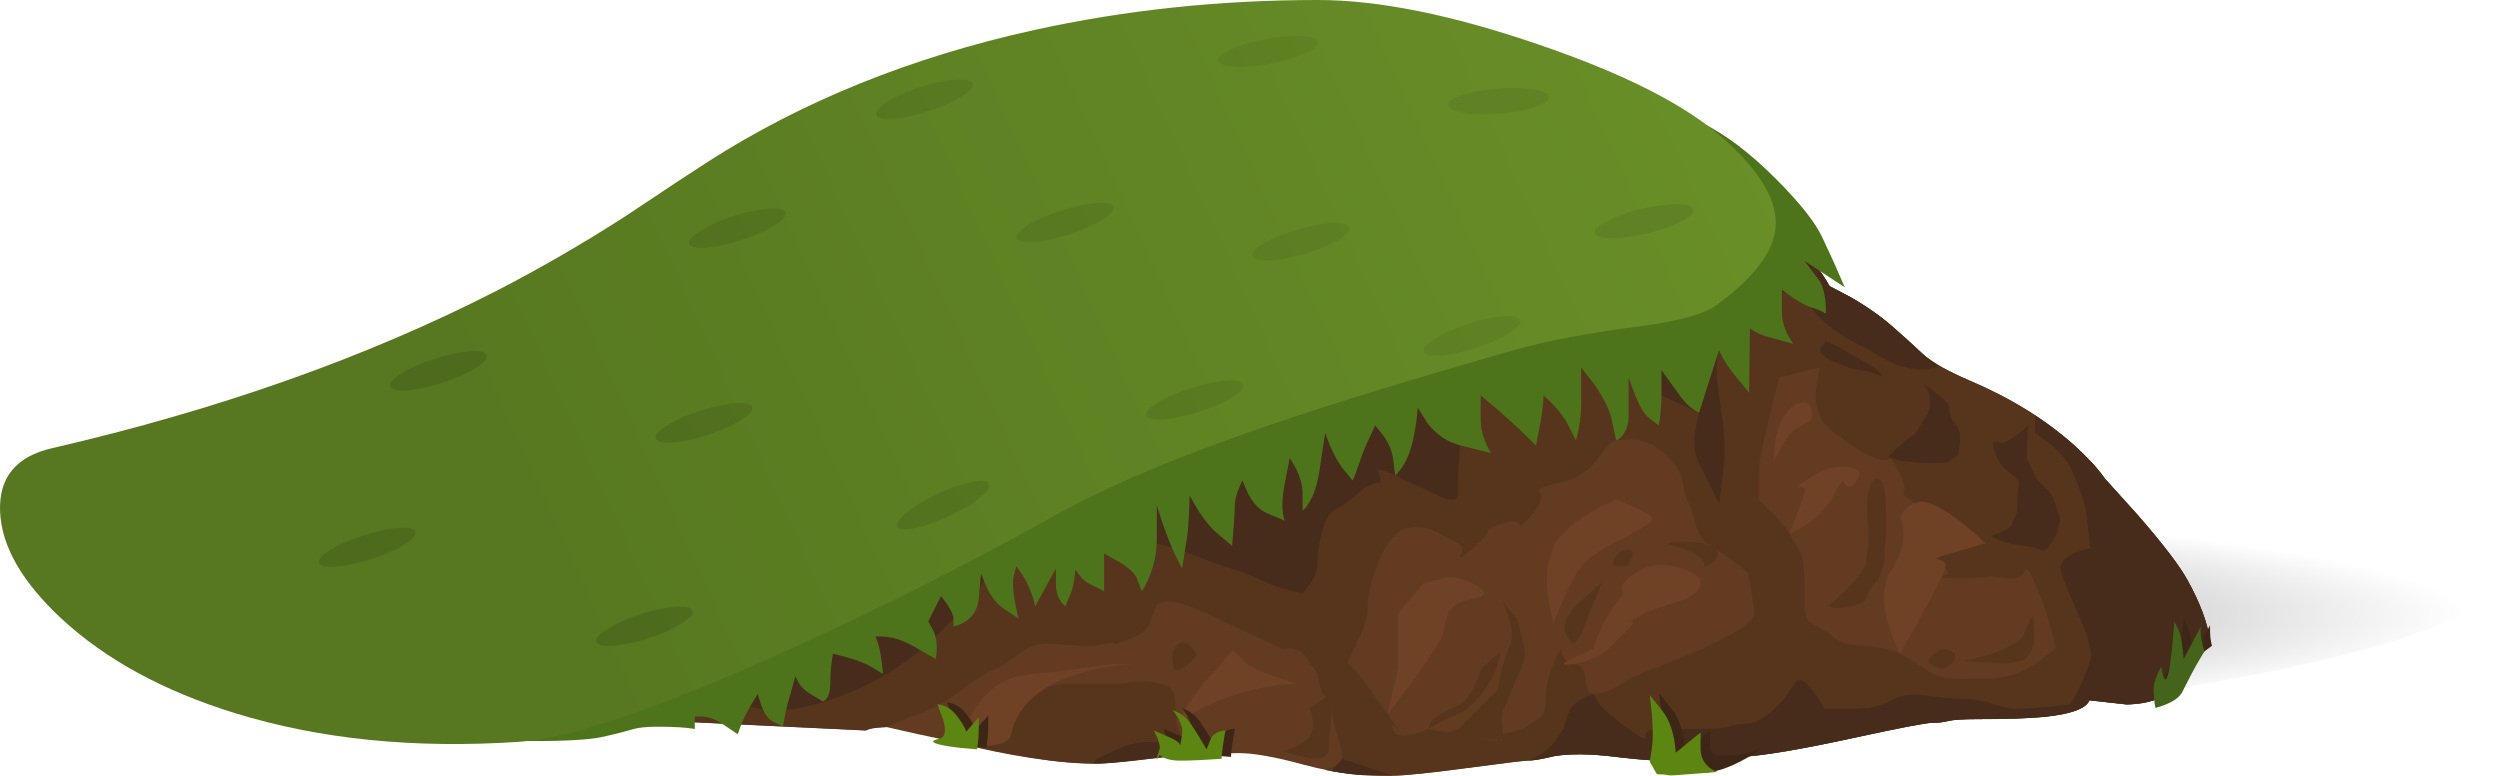 <?xml version="1.0" encoding="UTF-8" standalone="no"?>
<svg
   enable-background="new 0 0 360 167.35"
   version="1.1"
   viewBox="0 0 434.919 134.945"
   id="svg204"
   sodipodi:docname="hill.svg"
   width="115.072mm"
   height="35.704mm"
   inkscape:version="1.2.2 (732a01da63, 2022-12-09)"
   xmlns:inkscape="http://www.inkscape.org/namespaces/inkscape"
   xmlns:sodipodi="http://sodipodi.sourceforge.net/DTD/sodipodi-0.dtd"
   xmlns="http://www.w3.org/2000/svg"
   xmlns:svg="http://www.w3.org/2000/svg"
   xmlns:rdf="http://www.w3.org/1999/02/22-rdf-syntax-ns#"
   xmlns:cc="http://creativecommons.org/ns#"
   xmlns:dc="http://purl.org/dc/elements/1.1/">
  <defs
     id="defs208" />
  <sodipodi:namedview
     pagecolor="#ffffff"
     bordercolor="#666666"
     borderopacity="1"
     objecttolerance="10"
     gridtolerance="10"
     guidetolerance="10"
     inkscape:pageopacity="0"
     inkscape:pageshadow="2"
     inkscape:window-width="1920"
     inkscape:window-height="1017"
     id="namedview206"
     showgrid="false"
     units="mm"
     inkscape:zoom="1.0233406"
     inkscape:cx="302.44085"
     inkscape:cy="-98.207772"
     inkscape:window-x="-8"
     inkscape:window-y="-8"
     inkscape:window-maximized="1"
     inkscape:current-layer="svg204"
     inkscape:showpageshadow="0"
     inkscape:pagecheckerboard="0"
     inkscape:deskcolor="#d1d1d1"
     inkscape:document-units="mm" />
  <radialGradient
     id="ab"
     cx="181"
     cy="88.85"
     r="173.19"
     gradientTransform="matrix(1.31,0,0,-0.609,0,170.527)"
     gradientUnits="userSpaceOnUse">
    <stop
       stop-opacity=".169"
       offset="0"
       id="stop5" />
    <stop
       stop-opacity="0"
       offset="1"
       id="stop7" />
  </radialGradient>
  <radialGradient
     id="ac"
     cx="61.743"
     cy="146.72"
     r="261.74"
     gradientTransform="matrix(1.31,-0.004,-0.021,-0.102,8.28,122.826)"
     gradientUnits="userSpaceOnUse">
    <stop
       offset="0"
       id="stop12" />
    <stop
       stop-opacity="0"
       offset="1"
       id="stop14" />
  </radialGradient>
  <path
     d="m 349.106,123.94 -10.088,-1.115 c -11.004,-1.484 -18.756,-2.379 -23.255,-2.686 -3.974,-0.305 -8.909,-0.436 -14.805,-0.393 -6.637,0.086 -11.595,0.131 -14.87,0.131 l -55.157,-0.328 c 0.524,-18.342 1.005,-32.055 1.442,-41.137 l 0.523,-12.512 c 60.616,3.013 109.201,7.49 145.752,13.429 37.509,6.158 56.27,12.905 56.27,20.242 0,4.585 -7.62,8.997 -22.862,13.234 -14.713,4.101 -35.701,7.821 -62.952,11.136 z"
     clip-rule="evenodd"
     fill="url(#ac)"
     fill-rule="evenodd"
     id="path17"
     style="fill:url(#ac);stroke-width:1.31" />
  <path
     d="m 144.135,94.003 c 5.11,-4.889 7.709,-7.401 7.795,-7.533 5.11,-2.751 11.572,-6.156 19.39,-10.219 15.766,-8.166 30.461,-15.481 44.086,-21.945 43.758,-20.874 69.332,-29.806 76.708,-26.792 7.381,3.015 13.953,7.62 19.717,13.823 2.926,3.143 5.089,5.961 6.485,8.449 l 3.603,1.9 c 2.839,1.615 5.349,3.384 7.533,5.306 1.746,1.529 3.581,3.189 5.503,4.98 1.615,1.31 4.148,2.707 7.599,4.191 7.119,3.015 13.188,6.747 18.211,11.203 2.488,2.269 4.28,4.215 5.372,5.829 l 5.961,6.617 c 4.28,4.934 7.097,8.625 8.45,11.069 2.184,3.93 3.494,7.425 3.93,10.481 l -0.59,0.59 c -0.742,0.96 -2.074,2.948 -3.996,5.961 -1.922,3.015 -5.218,4.563 -9.892,4.652 l -6.485,-0.722 c -0.569,1.442 -3.189,2.403 -7.861,2.882 -2.62,0.262 -6.551,0.393 -11.791,0.393 -2.401,0 -4.039,0.11 -4.913,0.328 -0.874,0.219 -1.856,0.328 -2.948,0.328 -1.005,0 -5.634,0.896 -13.887,2.687 -8.648,1.877 -14.936,2.948 -18.866,3.209 -5.459,0.438 -9.171,0.679 -11.136,0.722 -2.839,0.086 -6.551,-0.153 -11.136,-0.722 -4.236,-0.523 -7.73,-0.569 -10.481,-0.131 -2.184,0.524 -3.712,0.786 -4.585,0.786 -0.655,0 -4.258,0.438 -10.809,1.31 -6.551,0.874 -10.809,1.31 -12.774,1.31 -3.144,0 -5.525,-0.086 -7.14,-0.261 -2.445,-0.262 -5.306,-0.831 -8.581,-1.704 -4.804,-1.31 -8.516,-1.965 -11.136,-1.965 -2.184,0 -6.332,0.219 -12.446,0.655 -4.672,0.569 -7.883,0.917 -9.629,1.049 -2.839,0.261 -6.397,0.131 -10.678,-0.394 -4.236,-0.523 -8.538,-1.287 -12.905,-2.293 -4.498,-1.091 -7.839,-1.855 -10.023,-2.293 l -5.503,-1.243 c -1.31,0.043 -2.315,0.152 -3.013,0.328 l -0.655,0.261 -41.269,-1.965 4.847,-1.703 c 2.926,-1.222 3.712,-1.965 2.358,-2.227 -1.31,-0.261 1.834,-3.689 9.433,-10.285 8.471,-7.425 12.752,-11.202 12.839,-11.333 0.524,-0.786 2.293,-2.646 5.306,-5.568 z"
     clip-rule="evenodd"
     fill="#633b21"
     fill-rule="evenodd"
     id="path21"
     style="stroke-width:1.31" />
  <g
     clip-rule="evenodd"
     fill="#57351d"
     fill-rule="evenodd"
     id="g27"
     transform="matrix(1.31,0,0,1.31,-34.108,-84.306)">
    <path
       d="m 259,145.85 c 0,-0.666 -0.267,-2.449 -0.8,-5.35 -1.4,-1.267 -2.917,-2.383 -4.55,-3.35 -1.301,-0.768 -2.101,-1.768 -2.4,-3 -0.434,-1.734 -0.75,-2.734 -0.95,-3 -0.3,-0.434 -0.566,-1.351 -0.8,-2.75 -0.233,-1.134 -0.85,-2.217 -1.85,-3.25 -1.2,-1.2 -2.4,-1.95 -3.601,-2.25 -0.866,-0.234 -2,-0.25 -3.399,-0.051 -0.5,0.066 -1.317,0.884 -2.45,2.45 -1.167,1.634 -2.9,2.7 -5.2,3.2 -2,0.467 -2.884,0.8 -2.65,1 0.667,0.666 0.434,1.666 -0.699,3 -1.101,1.333 -1.684,1.883 -1.75,1.65 -0.167,-0.634 -0.917,-0.734 -2.25,-0.301 -1.334,0.434 -2,0.733 -2,0.9 0,0.5 -0.667,1.3 -2,2.4 -1.334,1.133 -1.917,1.533 -1.75,1.199 0.5,-1 0.416,-1.616 -0.25,-1.85 -1.233,-0.667 -2.184,-1.167 -2.851,-1.5 -1.2,-0.6 -2.467,-0.767 -3.8,-0.5 -1.5,0.3 -2.816,1.833 -3.95,4.6 -0.934,2.301 -1.399,4.316 -1.399,6.051 0,0.933 -0.267,2.016 -0.801,3.25 -0.133,0.3 -0.767,1.616 -1.899,3.949 0.533,0.4 1.3,1.268 2.3,2.601 0.167,0.233 1.184,1.633 3.05,4.2 1.134,1.566 1.584,2.232 1.351,2 -0.667,-0.667 -0.884,-0.667 -0.65,0 0.267,0.833 1.116,1.083 2.55,0.75 0.733,-0.167 1.434,-0.417 2.101,-0.75 l 7.35,1.35 c 1.333,0.233 1.95,0.283 1.85,0.15 -0.333,-0.301 -0.066,-0.567 0.801,-0.801 1.333,-0.333 2.183,-0.583 2.55,-0.75 0.399,-0.166 1.1,-0.583 2.1,-1.25 0.667,-0.434 1,-1.25 1,-2.449 0,-1.7 0.334,-3.334 1,-4.9 0.667,-1.533 1.033,-2.117 1.101,-1.75 0.166,1.166 0.699,1.75 1.6,1.75 0.934,0 1.45,0.666 1.55,2 0.134,1.333 0.5,2 1.101,2 1.333,0 2.883,-0.667 4.649,-2 l 8.351,-3.35 c 5.57,-2.43 8.35,-4.2 8.35,-5.3 z m 17.95,-20.55 c -0.634,0.366 -1.733,0.101 -3.3,-0.8 l -2.25,-1.3 c 0.166,0 -0.417,-0.45 -1.75,-1.351 -1.667,-1.133 -2.5,-2.916 -2.5,-5.35 l 0.5,-3.35 -5.351,1.35 -1.3,5.25 c -0.9,3.666 -1.35,5.916 -1.35,6.75 v 4.35 c 1.966,1.7 3.3,3.134 4,4.301 1.066,1.766 1.649,2.85 1.75,3.25 0.166,0.633 0.25,2.217 0.25,4.75 0,2.166 0.216,3.399 0.649,3.699 0.334,0.233 1.233,0.783 2.7,1.65 0.967,0.967 2.267,1.483 3.9,1.55 2.233,0.134 4.033,0.5 5.399,1.101 1,0.433 2.334,1.25 4,2.449 0.9,0.601 2.233,0.9 4,0.9 2.467,0 4.033,-0.033 4.7,-0.1 0.8,-0.067 1.684,-0.25 2.65,-0.551 1.333,-0.467 3.116,-1.583 5.35,-3.35 -0.467,-2.667 -1.366,-5.55 -2.7,-8.65 -0.666,-1.566 -1.083,-2.184 -1.25,-1.85 -0.5,1 -1.416,1.383 -2.75,1.15 -1.333,-0.2 -2.083,-0.283 -2.25,-0.25 -0.5,0.166 -1.75,0.25 -3.75,0.25 -2,0 -2.833,-0.051 -2.5,-0.15 1,-0.334 1.167,-0.717 0.5,-1.15 -0.533,-0.366 -1.033,-1.732 -1.5,-4.1 -0.434,-2.334 -1.267,-3.867 -2.5,-4.6 -1.1,-0.667 -1.6,-1.084 -1.5,-1.25 0.334,-0.5 0.167,-1.417 -0.5,-2.75 -0.67,-1.33 -1.12,-1.95 -1.35,-1.85 z m -140.9,10.8 c 3.9,-3.732 5.884,-5.649 5.95,-5.75 3.9,-2.1 8.833,-4.699 14.8,-7.8 12.034,-6.233 23.25,-11.816 33.65,-16.75 33.4,-15.933 52.92,-22.75 58.55,-20.45 5.634,2.301 10.65,5.816 15.05,10.551 2.233,2.399 3.884,4.55 4.95,6.449 l 2.75,1.45 c 2.167,1.233 4.083,2.583 5.75,4.05 1.333,1.167 2.733,2.434 4.2,3.801 1.233,1 3.166,2.066 5.8,3.199 5.434,2.301 10.066,5.15 13.9,8.551 1.899,1.732 3.267,3.217 4.1,4.449 l 4.55,5.051 c 3.267,3.766 5.417,6.583 6.45,8.449 1.667,3 2.667,5.667 3,8 l -0.45,0.45 c -0.566,0.733 -1.583,2.25 -3.05,4.55 -1.467,2.301 -3.983,3.483 -7.55,3.551 l -4.95,-0.551 c -0.434,1.101 -2.434,1.834 -6,2.2 -2,0.2 -5,0.3 -9,0.3 -1.833,0 -3.083,0.084 -3.75,0.25 -0.667,0.167 -1.417,0.25 -2.25,0.25 -0.767,0 -4.3,0.684 -10.6,2.051 -6.601,1.433 -11.4,2.25 -14.4,2.449 -4.167,0.334 -7,0.518 -8.5,0.551 -2.167,0.066 -5,-0.117 -8.5,-0.551 -3.233,-0.399 -5.9,-0.434 -8,-0.1 -1.667,0.4 -2.833,0.6 -3.5,0.6 -0.5,0 -3.25,0.334 -8.25,1 -5,0.667 -8.25,1 -9.75,1 -3.6,0 -6.583,-0.25 -8.95,-0.75 1.5,-0.533 2.25,-1.017 2.25,-1.449 0,-0.667 -0.217,-1.667 -0.649,-3 -0.434,-1.334 -0.65,-2.334 -0.65,-3 l 0.05,-2.801 c -0.633,0.934 -1.166,0.801 -1.6,-0.399 l -0.45,-2.1 -1.35,-2 c -0.567,-0.833 -1.301,-1.3 -2.2,-1.399 l -1.15,0.05 -10,-4.65 c -3.866,-1.833 -6.116,-2.116 -6.75,-0.85 -0.2,0.367 -0.483,1.083 -0.85,2.15 -0.467,0.899 -1.267,1.566 -2.4,2 -1.767,0.666 -2.566,0.949 -2.4,0.85 0.5,-0.334 0.2,-0.383 -0.9,-0.15 -1.333,0.268 -2.667,0.351 -4,0.25 -2.333,-0.166 -3.667,-0.25 -4,-0.25 -1.267,0 -2.383,0.384 -3.35,1.15 -1.4,1.1 -2.517,1.816 -3.35,2.15 -1.1,0.433 -2.533,1.333 -4.3,2.699 -1.767,1.301 -3.217,2.184 -4.35,2.65 l -5.85,2.4 c -1,0.033 -1.767,0.116 -2.3,0.25 l -0.5,0.199 -31.5,-1.5 3.7,-1.3 c 2.233,-0.933 2.833,-1.5 1.8,-1.7 -1,-0.199 1.4,-2.816 7.2,-7.85 6.466,-5.667 9.733,-8.55 9.8,-8.65 0.4,-0.6 1.75,-2.02 4.05,-4.25 z"
       id="path23" />
    <path
       d="M 167.65,155.15 H 175 l 1.65,-0.25 c 1.333,-0.101 2.55,-0.018 3.65,0.25 1.101,0.3 1.684,0.949 1.75,1.949 0.066,0.601 0.15,1.733 0.25,3.4 0.2,0.833 0.55,1.566 1.05,2.2 0.301,0.366 0.834,0.983 1.601,1.85 l -3.95,0.3 c -3.566,0.434 -6.017,0.7 -7.35,0.801 -2.167,0.199 -4.883,0.1 -8.15,-0.301 -3.6,-0.467 -8.517,-1.434 -14.75,-2.899 1.467,-0.333 3.55,-1.65 6.25,-3.95 l 2,-1.35 c 0.833,-0.533 2.533,-1.033 5.1,-1.5 1.27,-0.2 2.45,-0.37 3.55,-0.5 z"
       id="path25" />
  </g>
  <g
     clip-rule="evenodd"
     fill="#472b1b"
     fill-rule="evenodd"
     id="g37"
     transform="matrix(1.31,0,0,1.31,-34.108,-84.306)">
    <path
       d="m 136.05,136.1 c 3.9,-3.732 5.884,-5.649 5.95,-5.75 3.9,-2.1 8.833,-4.699 14.8,-7.8 12.034,-6.233 23.25,-11.816 33.65,-16.75 33.4,-15.933 52.92,-22.75 58.55,-20.45 5.634,2.301 10.65,5.816 15.05,10.551 2.233,2.399 3.884,4.55 4.95,6.449 l 2.75,1.45 c 2.167,1.233 4.083,2.583 5.75,4.05 0.967,0.834 2.033,1.816 3.2,2.95 0.899,0.833 1.85,1.55 2.85,2.15 l -0.55,0.2 c -1.667,0.566 -3.717,0.3 -6.15,-0.801 l -3.199,-1.85 c -0.767,-0.334 -1.65,-0.8 -2.65,-1.4 -1.967,-1.232 -3.467,-2.55 -4.5,-3.949 -1,-1.301 -2.033,-1.95 -3.1,-1.95 -2.434,0 -3.684,-0.017 -3.75,-0.05 -1.4,-0.268 -2.767,-0.067 -4.101,0.6 l -1.55,1.1 0.65,1.601 c 0.333,1.399 0.216,2.866 -0.351,4.399 -0.434,1.268 -0.399,3.467 0.101,6.601 0.6,3.667 0.8,6.466 0.6,8.399 -0.467,4 -0.7,5.768 -0.7,5.301 l -2.649,-5.301 c -0.567,-1.133 -0.733,-2.583 -0.5,-4.35 l 0.5,-2.35 -5,-2.301 c 0.066,-1.066 -0.067,-2.232 -0.4,-3.5 -0.667,-2.566 -1.983,-4.399 -3.95,-5.5 -2.1,-1.467 -3.649,-2.383 -4.649,-2.75 -1.367,-0.533 -4.25,-0.949 -8.65,-1.25 -3.9,-0.267 -5.833,1.684 -5.8,5.851 0,1.066 0.1,2.6 0.3,4.6 0.066,1.5 -0.217,2.351 -0.85,2.55 -2,0.667 -3,5 -3,13 0,0.834 -0.551,1.084 -1.65,0.75 l -6.7,-3.1 c -1.866,-0.867 -2.616,-1 -2.25,-0.4 0.5,0.934 0.483,1.4 -0.05,1.4 -0.733,0 -1.616,0.467 -2.65,1.4 -1.233,1.1 -2.133,1.75 -2.699,1.949 -0.867,0.301 -1.551,1.351 -2.051,3.15 -0.399,1.4 -0.6,2.783 -0.6,4.15 0,1.333 -0.667,2.666 -2,4 -2.233,-0.434 -4.233,-1.101 -6,-2 -0.967,-0.467 -2.116,-0.9 -3.45,-1.301 -1.6,-0.5 -2.899,-0.949 -3.899,-1.35 -5.534,-2.233 -11.534,-3.35 -18,-3.35 -3.433,0 -5.733,0.566 -6.9,1.699 -1,1 -3.7,4.217 -8.1,9.65 -4.4,4.867 -9.517,8.35 -15.35,10.45 -5,1.8 -8.883,2.2 -11.65,1.2 -1.633,-0.601 -5.167,-1.351 -10.6,-2.25 0.867,-1.268 3.867,-4.117 9,-8.551 5.134,-4.399 7.784,-6.732 7.95,-7 0.4,-0.6 1.75,-2.02 4.05,-4.25 z"
       id="path29" />
    <path
       d="m 301.65,137.75 c 0.666,-0.267 1.333,-0.467 2,-0.6 l -0.65,-5.3 c -0.467,-1.8 -1.134,-3.583 -2,-5.35 -0.566,-1.1 -1.517,-2.2 -2.85,-3.3 l -1.851,-1.351 v -2.3 c 2.7,1.8 5.05,3.717 7.05,5.75 1,1.033 1.717,1.884 2.15,2.55 l 4.55,5.051 c 3.267,3.766 5.417,6.583 6.45,8.449 1.667,3 2.667,5.667 3,8 l -0.45,0.45 c -0.566,0.733 -1.583,2.25 -3.05,4.55 -1.467,2.301 -3.983,3.483 -7.55,3.551 l -4.95,-0.551 c -0.434,1.101 -2.434,1.834 -6,2.2 -2,0.2 -5,0.3 -9,0.3 -1.833,0 -3.083,0.084 -3.75,0.25 -0.667,0.167 -1.417,0.25 -2.25,0.25 -0.767,0 -4.3,0.684 -10.6,2.051 -6.601,1.433 -11.4,2.25 -14.4,2.449 -4.167,0.334 -7,0.518 -8.5,0.551 -2.167,0.066 -5,-0.117 -8.5,-0.551 -3.233,-0.399 -5.9,-0.434 -8,-0.1 -1.667,0.4 -2.833,0.6 -3.5,0.6 1.366,-0.5 2.55,-1.35 3.55,-2.55 l 1.101,-1.649 0.649,-2 c 0.3,-0.834 0.95,-1.518 1.95,-2.051 l 1.4,-0.6 0.6,1.1 c 0.767,1 2.116,2.184 4.05,3.551 1.566,1.133 2.316,1.55 2.25,1.25 -0.166,-0.834 0.417,-1.25 1.75,-1.25 h 5.351 c 2,0 3.333,-0.101 4,-0.301 0.666,-0.232 1.333,-0.35 2,-0.35 1.1,0 2.316,-0.55 3.649,-1.65 l 1.7,-1.699 1.3,-2 c 0.566,-0.834 1.4,-0.518 2.5,0.949 0.566,0.7 1.066,1.5 1.5,2.4 h 2.7 c 1.566,0 2.684,-0.05 3.35,-0.15 1,-0.166 2.101,-0.566 3.301,-1.199 1.033,-0.5 2.233,-0.667 3.6,-0.5 2.5,0.333 4.184,0.5 5.05,0.5 1.733,0 3.217,0.232 4.45,0.699 1.233,0.434 2.2,0.65 2.9,0.65 1.767,0 4.216,-0.217 7.35,-0.65 1.333,-2.232 2.217,-4.232 2.65,-6 0.233,-1 -0.351,-3.083 -1.75,-6.25 -1.5,-3.333 -2.25,-5.25 -2.25,-5.75 0,-0.83 0.67,-1.53 2,-2.1 z"
       id="path31" />
    <path
       d="m 175.5,165.45 c -1.7,0.2 -3.15,0.3 -4.35,0.3 l 0.5,-0.6 3.9,-1.801 c 3.233,-0.899 6.367,-0.5 9.4,1.2 l -3.95,0.3 c -1.37,0.1 -3.2,0.3 -5.5,0.6 z"
       id="path33" />
    <path
       d="m 202.85,166.75 1.45,-1.6 6.7,2.199 c -1.833,0 -3.167,-0.017 -4,-0.05 -1.37,-0.1 -2.75,-0.28 -4.15,-0.55 z"
       id="path35" />
  </g>
  <path
     d="m 227.591,128.394 c 0.698,-0.698 0.96,-1.769 0.786,-3.209 l -0.459,-2.031 4.258,-2.948 -0.328,2.62 c -0.436,3.494 -0.655,5.896 -0.655,7.206 0,1.31 -0.764,1.965 -2.293,1.965 -0.698,0 -1.879,-0.217 -3.537,-0.655 l -2.358,-0.655 c 1.965,-0.432 3.498,-1.205 4.585,-2.293 z"
     clip-rule="evenodd"
     fill="#57351d"
     fill-rule="evenodd"
     id="path39"
     style="stroke-width:1.31" />
  <path
     d="m 263.947,107.76 0.524,1.9 c 0.393,1.486 0.655,2.708 0.786,3.668 0.131,0.917 -0.109,2.032 -0.721,3.342 -0.831,1.659 -1.245,2.51 -1.245,2.553 -0.219,0.874 -0.764,2.184 -1.638,3.93 -0.262,0.569 -0.393,1.288 -0.393,2.162 0,0.262 0.086,1.069 0.262,2.424 0.086,0.655 -0.438,0.96 -1.572,0.917 -1.486,-0.176 -2.555,-0.262 -3.21,-0.262 -0.831,0 -2.008,-0.109 -3.537,-0.328 l -2.031,-0.328 2.62,-0.983 6.223,-6.223 c 0.393,-0.393 0.633,-0.873 0.721,-1.441 l 0.262,-1.507 c 0.786,-2.924 1.332,-4.672 1.638,-5.241 0.569,-1.091 0.524,-2.729 -0.131,-4.913 l -1.179,-2.948 z"
     clip-rule="evenodd"
     fill="#57351d"
     fill-rule="evenodd"
     id="path41"
     style="stroke-width:1.31" />
  <path
     d="m 248.422,126.822 0.786,-1.704 c 0.436,-0.261 0.939,-0.569 1.507,-0.916 1.135,-0.655 2.052,-1.115 2.751,-1.377 0.698,-0.261 1.158,-0.569 1.376,-0.916 0.305,-0.481 0.612,-0.939 0.917,-1.377 0.786,-1.091 1.441,-2.51 1.965,-4.258 l 3.275,-2.948 -0.262,1.572 c -0.305,1.31 -0.873,2.643 -1.703,3.996 -0.917,1.529 -1.987,2.817 -3.21,3.865 -1.048,0.96 -1.943,1.529 -2.686,1.703 -0.524,0.132 -1.462,0.569 -2.817,1.31 -0.694,0.354 -1.336,0.694 -1.9,1.048 z"
     clip-rule="evenodd"
     fill="#57351d"
     fill-rule="evenodd"
     id="path43"
     style="stroke-width:1.31" />
  <path
     d="m 278.686,101.209 -0.59,1.704 c -0.523,1.31 -0.983,2.379 -1.376,3.209 -0.35,0.698 -0.546,1.224 -0.59,1.572 -0.086,0.305 -0.217,0.655 -0.393,1.048 -0.086,0.219 -0.262,0.655 -0.524,1.31 -0.131,0.351 -0.393,0.787 -0.786,1.31 -0.436,0.569 -0.807,0.698 -1.114,0.394 -0.35,-0.569 -0.633,-1.026 -0.852,-1.377 -0.35,-0.523 -0.371,-1.287 -0.066,-2.293 0.35,-1.091 1.026,-2.074 2.031,-2.948 z"
     clip-rule="evenodd"
     fill="#57351d"
     fill-rule="evenodd"
     id="path45"
     style="stroke-width:1.31" />
  <path
     d="m 283.861,97.148 c -0.393,1.136 -1.136,1.615 -2.227,1.441 -1.048,-0.131 -1.288,-0.631 -0.721,-1.505 0.523,-0.831 1.2,-1.31 2.031,-1.442 1.048,-0.17 1.349,0.328 0.917,1.507 z"
     clip-rule="evenodd"
     fill="#57351d"
     fill-rule="evenodd"
     id="path47"
     style="stroke-width:1.31" />
  <path
     d="m 294.735,94.331 c 2.358,0.132 3.689,0.698 3.996,1.704 0.262,0.873 -0.195,1.614 -1.376,2.226 -0.655,0.351 -0.96,0.414 -0.917,0.197 0.086,-0.569 -0.152,-1.069 -0.721,-1.507 -0.698,-0.523 -1.834,-1.069 -3.406,-1.638 l -2.162,-0.655 0.59,-0.261 c 0.747,-0.17 2.07,-0.197 3.996,-0.066 z"
     clip-rule="evenodd"
     fill="#57351d"
     fill-rule="evenodd"
     id="path49"
     style="stroke-width:1.31" />
  <path
     d="m 353.691,107.105 0.197,2.489 c 0.043,1.791 -0.132,3.034 -0.524,3.734 -0.48,0.787 -0.896,1.288 -1.245,1.507 -0.305,0.131 -0.983,0.284 -2.031,0.459 -0.831,0.132 -2.445,0.11 -4.847,-0.066 l -3.341,-0.262 c 3.494,-0.873 5.677,-1.528 6.551,-1.965 2.184,-1.091 3.384,-1.965 3.603,-2.62 0.354,-1.087 0.891,-2.188 1.638,-3.275 z"
     clip-rule="evenodd"
     fill="#57351d"
     fill-rule="evenodd"
     id="path51"
     style="stroke-width:1.31" />
  <path
     d="m 338.625,113 c 1.441,0.305 1.9,0.896 1.376,1.77 -0.436,0.786 -1.114,1.288 -2.031,1.505 -0.524,0.132 -1.114,-0.043 -1.769,-0.523 l -0.852,-0.786 c 0.262,-0.393 0.59,-0.764 0.983,-1.114 0.786,-0.747 1.546,-1.022 2.293,-0.852 z"
     clip-rule="evenodd"
     fill="#57351d"
     fill-rule="evenodd"
     id="path53"
     style="stroke-width:1.31" />
  <path
     d="m 204.664,112.345 c 0.698,-0.829 1.507,-0.807 2.424,0.067 0.481,0.436 0.874,0.959 1.179,1.571 l -0.721,0.787 c -0.569,0.611 -1.201,1.114 -1.9,1.505 -0.698,0.394 -1.179,0.414 -1.441,0.067 l -0.197,-0.722 c -0.262,-1.349 -0.039,-2.45 0.655,-3.275 z"
     clip-rule="evenodd"
     fill="#57351d"
     fill-rule="evenodd"
     id="path55"
     style="stroke-width:1.31" />
  <path
     d="m 324.868,86.798 c 0.305,-2.358 0.831,-3.536 1.572,-3.536 0.698,0 1.157,0.631 1.376,1.898 0.219,1.31 0.328,2.62 0.328,3.93 v 3.603 c 0,0.655 -0.043,1.267 -0.131,1.834 -0.132,0.524 -0.197,1.114 -0.197,1.769 0,0.917 -0.022,1.529 -0.066,1.834 -0.043,0.131 -0.241,0.721 -0.59,1.769 -0.219,0.698 -0.546,1.224 -0.983,1.572 -0.436,0.393 -0.764,0.852 -0.983,1.376 -0.393,1.006 -0.655,1.572 -0.786,1.704 -0.305,0.304 -1.136,0.612 -2.489,0.916 -1.224,0.262 -2.249,0.351 -3.079,0.262 l -0.852,-0.262 1.965,-1.638 c 1.31,-1.31 2.512,-2.62 3.603,-3.93 0.655,-0.786 1.005,-1.397 1.048,-1.833 0.086,-1.048 0.176,-1.746 0.262,-2.098 0.219,-0.786 0.262,-2.206 0.131,-4.258 -0.223,-2.267 -0.262,-3.904 -0.131,-4.913 z"
     clip-rule="evenodd"
     fill="#57351d"
     fill-rule="evenodd"
     id="path57"
     style="stroke-width:1.31" />
  <path
     d="m 329.388,79.788 -0.852,-0.328 c 0.481,-0.524 1.005,-1.048 1.572,-1.572 1.135,-1.091 1.922,-1.724 2.358,-1.9 0.438,-0.174 0.874,-0.655 1.31,-1.441 0.612,-1.093 0.983,-1.703 1.115,-1.834 0.393,-0.523 0.633,-1.005 0.721,-1.441 0.086,-0.305 0.131,-0.852 0.131,-1.638 0,-0.569 -0.066,-1.005 -0.195,-1.31 -0.262,-0.481 -0.546,-0.983 -0.852,-1.507 l 2.096,1.507 c 1.398,1.091 2.141,1.812 2.227,2.162 0.086,0.217 0.132,0.588 0.132,1.114 0.043,0.393 0.152,0.764 0.328,1.114 0.086,0.219 0.305,0.546 0.655,0.983 0.261,0.351 0.48,0.742 0.655,1.179 0.174,0.436 0.24,0.983 0.195,1.638 -0.131,1.136 -0.195,1.746 -0.195,1.834 0,0.523 -0.153,0.873 -0.46,1.048 -0.48,0.262 -0.764,0.436 -0.85,0.523 -0.219,0.305 -0.524,0.503 -0.917,0.59 -0.305,0.043 -0.939,0.066 -1.9,0.066 -1.486,0 -3.013,-0.086 -4.585,-0.261 -1.009,-0.092 -1.9,-0.262 -2.686,-0.524 z"
     clip-rule="evenodd"
     fill="#472b1b"
     fill-rule="evenodd"
     id="path59"
     style="stroke-width:1.31" />
  <path
     d="m 356.508,85.553 c 0.436,0.436 0.938,1.614 1.505,3.536 0.35,0.787 0.46,1.334 0.328,1.638 -0.217,0.612 -0.328,1.006 -0.328,1.179 0,0.524 -0.152,1.005 -0.459,1.441 -0.655,1.049 -1.005,1.594 -1.048,1.638 -0.35,0.612 -0.808,0.852 -1.377,0.722 -0.655,-0.262 -1.135,-0.438 -1.441,-0.524 l -3.079,-0.459 c -0.743,-0.088 -1.572,-0.307 -2.489,-0.655 -0.874,-0.351 -1.419,-0.634 -1.638,-0.852 0.874,-0.305 1.746,-0.677 2.62,-1.114 0.524,-0.262 0.852,-0.634 0.983,-1.115 0.219,-0.698 0.393,-1.114 0.524,-1.245 0.261,-0.35 0.371,-1.157 0.328,-2.424 0,-1.397 0.043,-2.206 0.131,-2.424 0.35,-0.698 0.086,-1.42 -0.786,-2.162 -1.093,-0.786 -1.791,-1.376 -2.098,-1.769 -0.48,-0.612 -0.896,-1.463 -1.245,-2.555 -0.393,-1.136 -0.328,-1.66 0.197,-1.572 0.698,0.131 1.201,0.197 1.507,0.197 1.31,-0.698 2.401,-1.42 3.275,-2.162 0.444,-0.376 0.728,-0.738 0.85,-1.081 l -0.195,5.864 1.769,3.734 2.162,2.149 z"
     clip-rule="evenodd"
     fill="#472b1b"
     fill-rule="evenodd"
     id="path61"
     style="stroke-width:1.31" />
  <path
     d="m 318.973,62.888 c -1.746,-0.655 -2.489,-1.441 -2.227,-2.358 l 0.917,-1.178 2.358,1.114 c 0.742,0.436 1.615,0.939 2.62,1.507 l 2.098,1.178 c 1.091,0.612 1.855,1.179 2.293,1.703 0.393,0.438 0.393,0.59 0,0.46 -1.093,-0.436 -2.184,-0.743 -3.275,-0.917 -1.267,-0.174 -2.075,-0.35 -2.425,-0.524 -1.087,-0.485 -1.873,-0.812 -2.358,-0.983 z"
     clip-rule="evenodd"
     fill="#472b1b"
     fill-rule="evenodd"
     id="path63"
     style="stroke-width:1.31" />
  <path
     d="m 281.306,86.798 c 0,0.132 1.267,0.722 3.799,1.77 2.226,0.96 2.815,1.79 1.769,2.488 -1.746,1.136 -4.367,2.577 -7.861,4.325 l -2.62,1.769 c -1.091,0.742 -2.445,2.861 -4.061,6.354 -0.787,1.748 -1.486,3.408 -2.098,4.98 -1.135,-4.629 -1.419,-8.123 -0.85,-10.481 0.436,-1.748 0.786,-2.861 1.048,-3.342 0.305,-0.523 1.114,-1.441 2.424,-2.751 1.093,-1.093 2.839,-2.27 5.241,-3.537 l 3.21,-1.572 z"
     clip-rule="evenodd"
     fill="#704225"
     fill-rule="evenodd"
     id="path65"
     style="stroke-width:1.31" />
  <path
     d="m 295.587,102.388 c -0.655,0.96 -1.834,1.703 -3.537,2.227 -2.707,0.786 -4.739,1.505 -6.092,2.16 -1.746,0.874 -2.51,1.31 -2.293,1.31 0.655,0 0.546,0.438 -0.328,1.31 -2.27,2.27 -3.537,3.516 -3.798,3.735 -1.572,1.222 -3.494,2.008 -5.765,2.358 -2.184,0.35 -2.249,0.022 -0.197,-0.983 l 3.67,-1.638 c 0.131,-0.742 0.459,-1.681 0.983,-2.817 1.005,-2.358 2.424,-4.629 4.258,-6.811 -1.005,-1.224 0.152,-2.663 3.471,-4.325 1.791,-0.873 4.063,-0.85 6.813,0.067 2.751,0.956 3.695,2.096 2.817,3.406 z"
     clip-rule="evenodd"
     fill="#704225"
     fill-rule="evenodd"
     id="path67"
     style="stroke-width:1.31" />
  <path
     d="m 241.413,124.202 1.77,-7.861 v -9.565 l 4.389,-5.241 3.472,-0.916 c 1.441,-0.481 3.298,-0.11 5.568,1.114 2.226,1.179 2.117,1.987 -0.328,2.424 -2.227,0.351 -3.647,1.136 -4.258,2.36 -0.35,0.742 -0.677,1.986 -0.983,3.734 -0.563,1.742 -3.773,6.393 -9.629,13.953 z"
     clip-rule="evenodd"
     fill="#704225"
     fill-rule="evenodd"
     id="path69"
     style="stroke-width:1.31" />
  <path
     d="m 216.979,115.489 c 1.746,1.179 4.651,2.336 8.711,3.472 -2.882,0 -6.375,0.588 -10.481,1.769 -2.534,0.742 -5.044,1.834 -7.533,3.275 -1.224,0.742 -2.206,1.397 -2.948,1.965 1.748,-3.494 4.084,-6.704 7.011,-9.629 1.615,-2.053 2.488,-3.101 2.62,-3.144 0.131,-0.039 1.009,0.721 2.62,2.293 z"
     clip-rule="evenodd"
     fill="#704225"
     fill-rule="evenodd"
     id="path71"
     style="stroke-width:1.31" />
  <path
     d="m 333.122,87.518 c 1.486,-0.698 3.974,0.261 7.468,2.881 1.746,1.31 3.341,2.687 4.782,4.127 l -6.092,1.769 c -2.052,0.569 -2.861,0.896 -2.424,0.983 1.31,0.219 1.812,0.765 1.505,1.638 -0.569,1.748 -3.189,6.683 -7.861,14.806 -0.829,-1.704 -1.528,-3.537 -2.096,-5.503 -0.655,-2.401 -0.831,-4.346 -0.524,-5.83 0.305,-1.441 0.524,-2.249 0.655,-2.424 0.438,-0.394 1.093,-1.617 1.965,-3.67 0.787,-1.879 0.896,-3.777 0.328,-5.699 -0.354,-1.14 0.419,-2.162 2.293,-3.079 z"
     clip-rule="evenodd"
     fill="#704225"
     fill-rule="evenodd"
     id="path73"
     style="stroke-width:1.31" />
  <path
     d="m 314.78,83.195 c 2.489,-1.66 4.782,-2.293 6.878,-1.898 2.052,0.436 2.379,1.353 0.983,2.751 -0.873,0.873 -1.462,0.852 -1.769,-0.066 -0.219,-0.612 -0.787,0 -1.703,1.833 -1.093,2.184 -2.73,3.997 -4.913,5.437 -1.093,0.742 -2.075,1.245 -2.948,1.507 1.178,-2.882 2.052,-5.197 2.62,-6.945 0.305,-0.873 -0.11,-1.2 -1.245,-0.983 -0.354,0.092 0.354,-0.459 2.096,-1.638 z"
     clip-rule="evenodd"
     fill="#704225"
     fill-rule="evenodd"
     id="path75"
     style="stroke-width:1.31" />
  <path
     d="m 175.906,127.739 c -0.262,1.267 -1.79,1.943 -4.585,2.032 l -4.127,-0.328 c 0.305,-1.879 1.048,-3.799 2.227,-5.765 2.315,-3.93 5.655,-6.07 10.023,-6.42 3.668,-0.304 7.162,-0.721 10.481,-1.243 2.401,-0.351 4.149,-0.524 5.241,-0.524 h 2.62 c -3.098,0.085 -6.265,0.588 -9.498,1.507 -7.166,2.057 -11.293,5.634 -12.381,10.743 z"
     clip-rule="evenodd"
     fill="#704225"
     fill-rule="evenodd"
     id="path77"
     style="stroke-width:1.31" />
  <path
     d="m 313.077,70.093 c 1.224,-0.261 1.922,0.153 2.096,1.245 0.088,0.524 0.044,1.091 -0.131,1.703 l -2.293,1.31 c -0.96,0.569 -1.965,1.77 -3.013,3.603 -0.481,0.917 -0.896,1.791 -1.245,2.62 l 0.328,-3.603 c 0.176,-1.703 0.721,-3.252 1.638,-4.651 0.878,-1.31 1.742,-2.057 2.62,-2.227 z"
     clip-rule="evenodd"
     fill="#704225"
     fill-rule="evenodd"
     id="path79"
     style="stroke-width:1.31" />
  <path
     d="m 286.612,24.828 c 3.189,-3.755 6.333,-4.913 9.433,-3.472 4.149,2.01 8.538,5.349 13.167,10.023 4.017,4.063 6.616,7.358 7.795,9.892 1.31,2.753 2.62,5.655 3.93,8.712 l -7.009,-4.585 2.62,3.472 c 0.742,1.178 1.114,3.079 1.114,5.699 -0.742,-0.438 -1.615,-0.808 -2.62,-1.114 -0.655,-0.176 -1.681,-0.722 -3.079,-1.638 l -1.965,-1.377 v 3.93 c 0,1.748 0.655,3.56 1.965,5.437 l -4.782,-1.31 c -0.917,-0.262 -1.834,-0.721 -2.751,-1.376 l -0.132,11.202 -2.16,-2.62 c -0.917,-1.093 -1.704,-2.206 -2.36,-3.341 l -0.721,-1.442 -3.471,10.875 c -1.179,-0.569 -2.206,-1.442 -3.08,-2.62 l -3.471,-4.782 v 4.389 c 0,1.748 -0.153,3.494 -0.46,5.241 l -1.703,-1.31 c -0.742,-0.523 -1.551,-1.855 -2.424,-3.996 l -1.115,-3.013 v 6.551 c 0,1.441 -0.35,2.598 -1.048,3.472 -0.393,0.48 -0.764,0.786 -1.114,0.916 l -0.852,-3.93 c -0.393,-1.614 -1.376,-3.56 -2.948,-5.829 l -2.293,-2.948 v 5.699 c 0,2.62 -0.305,4.956 -0.917,7.009 l -1.31,-2.62 c -0.523,-1.091 -1.397,-2.293 -2.62,-3.603 l -1.703,-1.638 -0.066,1.179 c -0.086,1.005 -0.219,2.052 -0.393,3.144 l -0.852,4.389 -2.227,-2.162 c -0.917,-0.916 -2.424,-2.293 -4.52,-4.126 l -2.881,-2.425 v 4.325 c 0,1.746 0.588,3.646 1.769,5.699 l -5.241,-1.31 c -2.184,-0.524 -4.082,-1.769 -5.699,-3.734 l -1.77,-2.817 -0.131,1.376 c -0.132,1.267 -0.371,2.708 -0.721,4.323 -0.569,2.62 -1.594,4.652 -3.08,6.092 l -0.393,-3.079 c -0.176,-1.267 -0.742,-2.577 -1.703,-3.93 l -1.376,-1.704 -0.983,2.098 c -0.743,1.572 -1.288,2.903 -1.638,3.996 -0.569,1.746 -1.005,2.905 -1.31,3.472 l -1.77,-2.162 c -0.698,-0.917 -1.419,-2.206 -2.16,-3.865 l -0.852,-2.227 -0.917,6.092 c -0.35,2.534 -0.96,4.52 -1.833,5.961 -0.438,0.743 -0.831,1.224 -1.179,1.442 v -3.015 c 0,-1.267 -0.371,-2.686 -1.114,-4.258 l -1.115,-1.898 -0.85,4.389 c -0.569,2.926 -0.569,5.11 0,6.551 l -3.08,-1.31 c -1.267,-0.524 -2.358,-1.638 -3.275,-3.341 l -1.048,-2.358 -0.655,1.505 c -0.436,1.179 -0.655,2.141 -0.655,2.882 0,1.179 -0.152,3.516 -0.459,7.009 l -2.62,-2.226 c -1.093,-0.917 -2.206,-2.272 -3.342,-4.063 l -1.441,-2.488 -0.066,2.553 c -0.086,2.008 -0.219,3.646 -0.393,4.913 l -0.852,5.241 -1.31,-2.62 c -0.524,-1.091 -1.201,-2.795 -2.031,-5.108 l -1.048,-3.21 v 5.699 c 0,2.36 -0.436,4.585 -1.31,6.683 -0.436,1.091 -0.874,1.921 -1.31,2.488 l -0.852,-2.227 c -0.393,-0.917 -1.463,-1.9 -3.21,-2.948 l -2.489,-1.377 v 6.551 l -2.62,-1.31 c -0.786,-0.393 -1.572,-1.2 -2.358,-2.424 -0.219,2.008 -0.481,3.362 -0.786,4.061 l -0.983,2.293 c -1.091,-0.873 -1.638,-2.183 -1.638,-3.93 v -2.62 l -3.603,6.551 c -0.436,-1.965 -1.201,-3.82 -2.293,-5.568 l -0.983,-1.376 -0.459,1.703 c -0.305,1.442 -0.022,3.908 0.852,7.402 L 174.591,105.86 c -1.091,-0.698 -2.074,-1.922 -2.948,-3.67 l -0.983,-2.424 -0.393,4.389 c -0.174,1.791 -0.96,3.123 -2.358,3.997 -0.7,0.436 -1.376,0.698 -2.031,0.786 v -1.31 c 0,-0.524 -0.35,-1.332 -1.048,-2.424 l -1.114,-1.507 -2.227,4.389 0.917,1.704 c 0.569,1.178 0.698,2.795 0.393,4.846 l -3.93,-2.226 c -1.615,-0.917 -3.188,-1.463 -4.716,-1.638 l -1.834,-0.067 0.459,1.31 c 0.305,0.874 0.59,2.62 0.852,5.241 l -2.162,-1.31 c -0.917,-0.523 -2.27,-1.048 -4.061,-1.571 l -2.489,-0.655 -0.197,1.243 c -0.174,1.136 -0.262,2.336 -0.262,3.603 0,2.008 -0.436,3.167 -1.31,3.472 l -2.162,-1.31 c -0.917,-0.524 -1.615,-1.201 -2.096,-2.031 l -0.524,-1.048 -0.852,3.079 c -0.612,2.052 -1.048,3.953 -1.31,5.699 l -1.769,-0.916 c -0.742,-0.351 -1.397,-1.245 -1.965,-2.687 l -0.655,-2.096 -1.31,2.162 c -0.874,1.484 -1.593,3.1 -2.162,4.846 l -2.62,-1.769 c -1.091,-0.742 -2.227,-1.179 -3.406,-1.31 h -1.441 v 2.162 c -1.441,-0.262 -3.625,-0.394 -6.551,-0.394 -1.746,0 -3.1,0.132 -4.061,0.394 -1.486,0.436 -3.189,0.873 -5.11,1.31 -2.358,0.567 -6.79,0.829 -13.298,0.786 -6.813,-0.131 -11.027,-0.197 -12.643,-0.197 -2.008,0 -3.384,-0.588 -4.127,-1.769 l -0.459,-1.834 c 8.735,-6.332 18.08,-12.883 28.037,-19.652 19.871,-13.538 32.798,-21.398 38.78,-23.582 l 54.96,-19.52 c 39.873,-13.889 67.974,-23.06 84.307,-27.513 1.834,-4.236 3.799,-7.578 5.896,-10.023 z"
     clip-rule="evenodd"
     fill="#4d731b"
     fill-rule="evenodd"
     id="path81"
     style="stroke-width:1.31" />
  <linearGradient
     id="ad"
     x1="-202.32"
     x2="-31.673"
     y1="-163.43"
     y2="-163.43"
     gradientTransform="matrix(-1.192,0.543,-0.543,-1.192,-34.108,-84.306)"
     gradientUnits="userSpaceOnUse">
    <stop
       stop-color="#698F28"
       offset="0"
       id="stop83" />
    <stop
       stop-color="#577820"
       offset="1"
       id="stop85" />
  </linearGradient>
  <path
     d="m 267.615,7.731 c 15.023,5.11 25.81,10.612 32.36,16.508 6.375,5.721 9.346,10.852 8.909,15.394 -0.35,4.192 -3.755,8.669 -10.219,13.429 -2.184,1.572 -6.551,2.796 -13.101,3.67 -9.171,1.178 -16.595,2.577 -22.272,4.191 -17.644,5.066 -31.486,9.303 -41.531,12.708 -16.333,5.546 -29.128,10.917 -38.387,16.115 -15.285,8.559 -31.181,16.552 -47.689,23.977 -21.355,9.607 -36.465,14.715 -45.331,15.327 -18.255,1.224 -34.741,-0.436 -49.457,-4.979 C 28.451,120.228 18.384,114.748 10.699,107.629 3.886,101.296 0.326,95.139 0.021,89.156 c -0.305,-6.028 2.729,-9.76 9.105,-11.203 28.909,-6.682 54.633,-15.787 77.167,-27.316 7.556,-3.887 15.067,-8.232 22.534,-13.036 7.118,-4.761 11.878,-7.904 14.28,-9.433 C 139.571,17.6 158.481,9.958 179.837,5.241 195.689,1.748 212.154,0 229.229,0 c 10.573,0 23.36,2.576 38.387,7.73 z"
     clip-rule="evenodd"
     fill="url(#ad)"
     fill-rule="evenodd"
     id="path88"
     style="fill:url(#ad);stroke-width:1.31" />
  <path
     d="m 288.643,120.599 2.098,2.62 c 1.397,1.703 2.206,4.17 2.424,7.401 l 4.323,-3.537 v 3.015 c 0.045,1.267 1.507,1.681 4.39,1.243 1.441,-0.174 2.882,-0.502 4.323,-0.983 -1.048,0.787 -2.27,1.529 -3.668,2.227 -2.839,1.442 -5.218,2.031 -7.14,1.77 -1.922,-0.219 -3.034,-0.284 -3.341,-0.197 -0.655,0.131 -1.376,0.197 -2.162,0.197 l -1.245,-2.162 0.394,-2.555 c 0.174,-1.048 0.174,-2.882 0,-5.503 l -0.393,-3.537 z"
     clip-rule="evenodd"
     fill="#3d2616"
     fill-rule="evenodd"
     id="path90"
     style="stroke-width:1.31" />
  <path
     d="m 202.895,128.001 -0.524,-1.245 2.293,0.983 c 1.529,0.655 2.293,1.201 2.293,1.638 l 0.328,-1.965 c 0.131,-0.829 -0.109,-1.79 -0.721,-2.881 l -0.917,-1.377 1.179,0.59 c 0.873,0.524 1.571,1.201 2.096,2.031 0.874,1.31 1.746,2.73 2.62,4.258 l 0.655,-1.638 c 0.262,-0.698 0.786,-1.178 1.572,-1.441 0.393,-0.131 0.742,-0.197 1.048,-0.197 l -0.328,1.965 c -0.219,1.31 -0.328,2.293 -0.328,2.948 -2.839,-0.217 -5.132,-0.328 -6.878,-0.328 -1.091,0 -2.074,-0.043 -2.948,-0.131 l -0.983,-0.197 v -0.983 c 0,-0.393 -0.157,-1.074 -0.459,-2.031 z"
     clip-rule="evenodd"
     fill="#3d2616"
     fill-rule="evenodd"
     id="path92"
     style="stroke-width:1.31" />
  <path
     d="m 171.91,124.464 v 1.965 c 0,1.31 -0.109,2.512 -0.328,3.603 -1.834,-0.131 -3.472,-0.304 -4.913,-0.523 -2.926,-0.481 -3.472,-0.917 -1.638,-1.31 1.005,-0.219 1.245,-1.288 0.721,-3.21 l -1.048,-2.817 1.179,0.262 c 0.917,0.393 1.725,1.07 2.424,2.031 1.091,1.529 1.529,2.403 1.31,2.62 l 2.293,-2.62 z"
     clip-rule="evenodd"
     fill="#3d2616"
     fill-rule="evenodd"
     id="path94"
     style="stroke-width:1.31" />
  <path
     d="m 378.348,117.848 c -0.732,0.78 -1.419,1.564 -2.063,2.358 v -0.655 c 0,-0.698 0.219,-1.551 0.655,-2.553 l 0.655,-1.377 c 0.262,1.52 0.524,2.253 0.76,2.227 z m 6.131,-9.105 v 0.983 c 0,0.874 0.109,1.748 0.328,2.62 -2.34,1.68 -4.414,3.438 -6.223,5.273 0.111,-0.197 0.221,-0.536 0.328,-1.015 0.262,-1.224 0.503,-3.057 0.721,-5.501 l 0.262,-3.342 0.655,1.31 c 0.436,0.874 0.764,2.62 0.983,5.241 l 2.948,-5.555 z"
     clip-rule="evenodd"
     fill="#3d2616"
     fill-rule="evenodd"
     id="path96"
     style="stroke-width:1.31" />
  <path
     d="m 287.398,124.464 -0.394,-3.536 2.098,2.62 c 1.397,1.703 2.206,4.17 2.424,7.401 l 4.323,-3.537 v 3.015 c 0.044,1.267 0.546,2.293 1.507,3.079 0.48,0.393 0.96,0.655 1.441,0.786 l -5.044,0.394 c -1.922,0.174 -3.057,0.24 -3.406,0.195 -0.612,-0.131 -1.31,-0.195 -2.098,-0.195 l -1.245,-2.162 0.394,-2.555 c 0.17,-1.048 0.17,-2.882 0,-5.503 z"
     clip-rule="evenodd"
     fill="#5d8512"
     fill-rule="evenodd"
     id="path98"
     style="stroke-width:1.31" />
  <path
     d="m 201.323,128.329 -0.59,-1.245 2.293,0.983 c 1.529,0.655 2.293,1.201 2.293,1.638 l 0.328,-1.965 c 0.131,-0.829 -0.109,-1.79 -0.721,-2.881 l -0.917,-1.377 1.179,0.59 c 0.873,0.524 1.571,1.201 2.096,2.031 0.874,1.31 1.746,2.73 2.62,4.258 l 0.655,-1.638 c 0.262,-0.698 0.786,-1.178 1.572,-1.441 0.393,-0.131 0.742,-0.197 1.048,-0.197 l -0.328,1.965 c -0.219,1.31 -0.328,2.293 -0.328,2.948 -3.057,0.219 -5.459,0.328 -7.206,0.328 -1.091,0 -2.008,-0.152 -2.751,-0.459 l -0.852,-0.524 c -0.655,1.31 -0.655,0.983 0,-0.983 0.131,-0.393 0,-1.074 -0.393,-2.031 z"
     clip-rule="evenodd"
     fill="#5d8512"
     fill-rule="evenodd"
     id="path100"
     style="stroke-width:1.31" />
  <path
     d="m 170.273,124.791 v 1.965 c 0,1.31 -0.109,2.512 -0.328,3.603 -1.834,-0.131 -3.472,-0.304 -4.913,-0.523 -2.926,-0.481 -3.472,-0.917 -1.638,-1.31 1.005,-0.219 1.245,-1.288 0.721,-3.21 l -1.048,-2.817 1.179,0.262 c 0.917,0.393 1.725,1.07 2.424,2.031 1.091,1.529 1.529,2.403 1.31,2.62 l 2.293,-2.62 z"
     clip-rule="evenodd"
     fill="#5d8512"
     fill-rule="evenodd"
     id="path102"
     style="stroke-width:1.31" />
  <path
     d="m 383.497,113.328 -0.983,1.638 c -0.655,1.093 -1.638,2.948 -2.948,5.568 -0.655,1.093 -2.184,1.965 -4.585,2.62 -0.219,-1.091 -0.328,-2.183 -0.328,-3.275 0,-0.698 0.219,-1.551 0.655,-2.553 l 0.655,-1.377 c 0.436,2.62 0.874,2.948 1.31,0.983 0.262,-1.224 0.503,-3.057 0.721,-5.501 l 0.262,-3.342 0.655,1.31 c 0.436,0.874 0.764,2.62 0.983,5.241 l 2.948,-5.568 v 0.983 c 0,0.655 0.223,1.742 0.655,3.275 z"
     clip-rule="evenodd"
     fill="#44631b"
     fill-rule="evenodd"
     id="path104"
     style="stroke-width:1.31" />
  <linearGradient
     id="ae"
     x1="-145.72"
     x2="-22.491"
     y1="-156.05"
     y2="-156.05"
     gradientTransform="matrix(-1.132,0.659,-0.659,-1.132,-34.108,-84.306)"
     gradientUnits="userSpaceOnUse">
    <stop
       stop-color="#608224"
       offset="0"
       id="stop106" />
    <stop
       stop-color="#4E6B1D"
       offset="1"
       id="stop108" />
  </linearGradient>
  <path
     d="m 72.275,92.497 c 0.174,0.611 -0.481,1.376 -1.965,2.293 -1.529,0.917 -3.451,1.746 -5.765,2.488 -2.314,0.742 -4.367,1.179 -6.158,1.31 -1.746,0.132 -2.708,-0.086 -2.882,-0.655 -0.174,-0.569 0.481,-1.332 1.965,-2.293 1.484,-0.916 3.384,-1.746 5.699,-2.488 2.315,-0.743 4.367,-1.179 6.158,-1.31 1.79,-0.131 2.772,0.092 2.948,0.655 z"
     clip-rule="evenodd"
     fill="url(#ae)"
     fill-rule="evenodd"
     id="path111"
     style="fill:url(#ae);stroke-width:1.31" />
  <linearGradient
     id="af"
     x1="-145.72"
     x2="-22.492"
     y1="-140.54"
     y2="-140.54"
     gradientTransform="matrix(-1.132,0.659,-0.659,-1.132,-34.108,-84.306)"
     gradientUnits="userSpaceOnUse">
    <stop
       stop-color="#608224"
       offset="0"
       id="stop113" />
    <stop
       stop-color="#4E6B1D"
       offset="1"
       id="stop115" />
  </linearGradient>
  <path
     d="m 84.655,61.774 c 0.219,0.569 -0.436,1.332 -1.965,2.293 -1.529,0.96 -3.45,1.812 -5.765,2.555 -2.315,0.742 -4.344,1.178 -6.092,1.31 -1.791,0.086 -2.774,-0.153 -2.948,-0.721 -0.174,-0.569 0.481,-1.334 1.965,-2.293 1.484,-0.917 3.406,-1.748 5.765,-2.489 2.27,-0.742 4.301,-1.179 6.092,-1.31 1.791,-0.131 2.774,0.092 2.948,0.655 z"
     clip-rule="evenodd"
     fill="url(#af)"
     fill-rule="evenodd"
     id="path118"
     style="fill:url(#af);stroke-width:1.31" />
  <linearGradient
     id="ag"
     x1="-145.76"
     x2="-22.524"
     y1="-189.7"
     y2="-189.7"
     gradientTransform="matrix(-1.132,0.659,-0.659,-1.132,-34.108,-84.306)"
     gradientUnits="userSpaceOnUse">
    <stop
       stop-color="#608224"
       offset="0"
       id="stop120" />
    <stop
       stop-color="#4E6B1D"
       offset="1"
       id="stop122" />
  </linearGradient>
  <path
     d="m 172.041,84.177 c 0.262,0.569 -0.284,1.397 -1.638,2.489 -1.398,1.136 -3.21,2.206 -5.437,3.21 -2.184,1.005 -4.149,1.681 -5.896,2.031 -1.746,0.35 -2.751,0.262 -3.013,-0.262 -0.219,-0.567 0.35,-1.397 1.703,-2.488 1.397,-1.136 3.188,-2.227 5.372,-3.275 2.184,-1.006 4.149,-1.681 5.896,-2.032 1.742,-0.354 2.751,-0.236 3.013,0.328 z"
     clip-rule="evenodd"
     fill="url(#ag)"
     fill-rule="evenodd"
     id="path125"
     style="fill:url(#ag);stroke-width:1.31" />
  <linearGradient
     id="ah"
     x1="-145.73"
     x2="-22.502"
     y1="-165.4"
     y2="-165.4"
     gradientTransform="matrix(-1.132,0.659,-0.659,-1.132,-34.108,-84.306)"
     gradientUnits="userSpaceOnUse">
    <stop
       stop-color="#608224"
       offset="0"
       id="stop127" />
    <stop
       stop-color="#4E6B1D"
       offset="1"
       id="stop129" />
  </linearGradient>
  <path
     d="m 193.658,35.964 c 0.174,0.612 -0.481,1.376 -1.965,2.293 -1.529,0.96 -3.45,1.813 -5.765,2.555 -2.315,0.742 -4.346,1.179 -6.092,1.31 -1.746,0.131 -2.729,-0.11 -2.948,-0.721 -0.174,-0.569 0.481,-1.31 1.965,-2.227 1.529,-0.96 3.451,-1.812 5.765,-2.555 2.27,-0.742 4.301,-1.178 6.092,-1.31 1.795,-0.131 2.777,0.088 2.948,0.655 z"
     clip-rule="evenodd"
     fill="url(#ah)"
     fill-rule="evenodd"
     id="path132"
     style="fill:url(#ah);stroke-width:1.31" />
  <linearGradient
     id="ai"
     x1="-145.72"
     x2="-22.492"
     y1="-194.43"
     y2="-194.43"
     gradientTransform="matrix(-1.132,0.659,-0.659,-1.132,-34.108,-84.306)"
     gradientUnits="userSpaceOnUse">
    <stop
       stop-color="#608224"
       offset="0"
       id="stop134" />
    <stop
       stop-color="#4E6B1D"
       offset="1"
       id="stop136" />
  </linearGradient>
  <path
     d="m 216.193,66.884 c 0.219,0.612 -0.436,1.376 -1.965,2.293 -1.528,0.959 -3.45,1.79 -5.763,2.488 -2.315,0.743 -4.346,1.179 -6.092,1.31 -1.746,0.132 -2.729,-0.086 -2.948,-0.655 -0.174,-0.567 0.481,-1.332 1.965,-2.293 1.486,-0.917 3.406,-1.746 5.765,-2.488 2.27,-0.743 4.301,-1.179 6.091,-1.31 1.795,-0.131 2.777,0.092 2.948,0.655 z"
     clip-rule="evenodd"
     fill="url(#ai)"
     fill-rule="evenodd"
     id="path139"
     style="fill:url(#ai);stroke-width:1.31" />
  <linearGradient
     id="aj"
     x1="-145.76"
     x2="-22.53"
     y1="-164.26"
     y2="-164.26"
     gradientTransform="matrix(-1.132,0.659,-0.659,-1.132,-34.108,-84.306)"
     gradientUnits="userSpaceOnUse">
    <stop
       stop-color="#608224"
       offset="0"
       id="stop141" />
    <stop
       stop-color="#4E6B1D"
       offset="1"
       id="stop143" />
  </linearGradient>
  <path
     d="m 130.838,70.814 c 0.219,0.567 -0.436,1.331 -1.965,2.293 -1.529,0.959 -3.45,1.812 -5.765,2.553 -2.27,0.742 -4.301,1.179 -6.092,1.31 -1.746,0.132 -2.729,-0.109 -2.948,-0.721 -0.174,-0.567 0.481,-1.31 1.965,-2.227 1.529,-0.959 3.45,-1.812 5.765,-2.553 2.27,-0.743 4.301,-1.179 6.092,-1.31 1.795,-0.131 2.777,0.092 2.948,0.655 z"
     clip-rule="evenodd"
     fill="url(#aj)"
     fill-rule="evenodd"
     id="path146"
     style="fill:url(#aj);stroke-width:1.31" />
  <linearGradient
     id="t"
     x1="-145.75"
     x2="-22.52"
     y1="-205.6"
     y2="-205.6"
     gradientTransform="matrix(-1.132,0.659,-0.659,-1.132,-34.108,-84.306)"
     gradientUnits="userSpaceOnUse">
    <stop
       stop-color="#608224"
       offset="0"
       id="stop148" />
    <stop
       stop-color="#4E6B1D"
       offset="1"
       id="stop150" />
  </linearGradient>
  <path
     d="m 264.471,55.682 c 0.217,0.569 -0.438,1.334 -1.965,2.293 -1.529,0.96 -3.451,1.813 -5.765,2.555 -2.27,0.743 -4.301,1.179 -6.092,1.31 -1.746,0.132 -2.729,-0.109 -2.948,-0.721 -0.174,-0.569 0.481,-1.31 1.965,-2.227 1.529,-0.96 3.451,-1.813 5.765,-2.555 2.27,-0.742 4.301,-1.178 6.092,-1.31 1.795,-0.131 2.777,0.092 2.948,0.655 z"
     clip-rule="evenodd"
     fill="url(#t)"
     fill-rule="evenodd"
     id="path153"
     style="fill:url(#t);stroke-width:1.31" />
  <linearGradient
     id="u"
     x1="-145.74"
     x2="-22.508"
     y1="-159.3"
     y2="-159.3"
     gradientTransform="matrix(-1.132,0.659,-0.659,-1.132,-34.108,-84.306)"
     gradientUnits="userSpaceOnUse">
    <stop
       stop-color="#608224"
       offset="0"
       id="stop155" />
    <stop
       stop-color="#4E6B1D"
       offset="1"
       id="stop157" />
  </linearGradient>
  <path
     d="m 229.229,7.273 c 0.086,0.612 -0.655,1.288 -2.227,2.031 -1.615,0.698 -3.625,1.288 -6.027,1.769 -2.403,0.481 -4.477,0.655 -6.223,0.524 -1.791,-0.088 -2.73,-0.436 -2.817,-1.048 -0.131,-0.611 0.612,-1.266 2.227,-1.965 1.615,-0.743 3.625,-1.332 6.027,-1.769 2.403,-0.436 4.477,-0.612 6.223,-0.524 1.795,0.088 2.725,0.415 2.817,0.983 z"
     clip-rule="evenodd"
     fill="url(#u)"
     fill-rule="evenodd"
     id="path160"
     style="fill:url(#u);stroke-width:1.31" />
  <linearGradient
     id="v"
     x1="-145.76"
     x2="-22.53"
     y1="-180.41"
     y2="-180.41"
     gradientTransform="matrix(-1.132,0.659,-0.659,-1.132,-34.108,-84.306)"
     gradientUnits="userSpaceOnUse">
    <stop
       stop-color="#608224"
       offset="0"
       id="stop162" />
    <stop
       stop-color="#4E6B1D"
       offset="1"
       id="stop164" />
  </linearGradient>
  <path
     d="m 269.45,16.837 c 0.086,0.611 -0.721,1.201 -2.425,1.769 -1.66,0.612 -3.712,1.005 -6.156,1.179 -2.446,0.219 -4.52,0.174 -6.223,-0.132 -1.748,-0.305 -2.665,-0.764 -2.753,-1.376 -0.043,-0.612 0.765,-1.179 2.425,-1.703 1.703,-0.569 3.755,-0.96 6.156,-1.179 2.403,-0.174 4.499,-0.131 6.29,0.132 1.742,0.307 2.646,0.743 2.686,1.31 z"
     clip-rule="evenodd"
     fill="url(#v)"
     fill-rule="evenodd"
     id="path167"
     style="fill:url(#v);stroke-width:1.31" />
  <linearGradient
     id="w"
     x1="-145.76"
     x2="-22.529"
     y1="-183.63"
     y2="-183.63"
     gradientTransform="matrix(-1.132,0.659,-0.659,-1.132,-34.108,-84.306)"
     gradientUnits="userSpaceOnUse">
    <stop
       stop-color="#608224"
       offset="0"
       id="stop169" />
    <stop
       stop-color="#4E6B1D"
       offset="1"
       id="stop171" />
  </linearGradient>
  <path
     d="m 120.488,106.253 c 0.219,0.567 -0.436,1.31 -1.965,2.227 -1.484,0.959 -3.384,1.812 -5.699,2.553 -2.315,0.742 -4.367,1.179 -6.158,1.31 -1.746,0.132 -2.729,-0.109 -2.948,-0.721 -0.176,-0.567 0.502,-1.31 2.031,-2.227 1.484,-0.959 3.384,-1.812 5.699,-2.553 2.315,-0.743 4.367,-1.179 6.158,-1.31 1.742,-0.092 2.712,0.157 2.882,0.721 z"
     clip-rule="evenodd"
     fill="url(#w)"
     fill-rule="evenodd"
     id="path174"
     style="fill:url(#w);stroke-width:1.31" />
  <linearGradient
     id="x"
     x1="-145.76"
     x2="-22.531"
     y1="-144.16"
     y2="-144.16"
     gradientTransform="matrix(-1.132,0.659,-0.659,-1.132,-34.108,-84.306)"
     gradientUnits="userSpaceOnUse">
    <stop
       stop-color="#608224"
       offset="0"
       id="stop176" />
    <stop
       stop-color="#4E6B1D"
       offset="1"
       id="stop178" />
  </linearGradient>
  <path
     d="m 136.668,36.947 c 0.174,0.612 -0.481,1.376 -1.965,2.293 -1.529,0.96 -3.45,1.813 -5.765,2.555 -2.358,0.742 -4.411,1.179 -6.158,1.31 -1.746,0.086 -2.707,-0.153 -2.882,-0.721 -0.174,-0.569 0.481,-1.31 1.965,-2.227 1.486,-0.96 3.384,-1.812 5.699,-2.555 2.315,-0.742 4.367,-1.178 6.158,-1.31 1.795,-0.131 2.777,0.088 2.948,0.655 z"
     clip-rule="evenodd"
     fill="url(#x)"
     fill-rule="evenodd"
     id="path181"
     style="fill:url(#x);stroke-width:1.31" />
  <linearGradient
     id="y"
     x1="-145.73"
     x2="-22.5"
     y1="-141.84"
     y2="-141.84"
     gradientTransform="matrix(-1.132,0.659,-0.659,-1.132,-34.108,-84.306)"
     gradientUnits="userSpaceOnUse">
    <stop
       stop-color="#608224"
       offset="0"
       id="stop183" />
    <stop
       stop-color="#4E6B1D"
       offset="1"
       id="stop185" />
  </linearGradient>
  <path
     d="m 169.225,14.544 c 0.219,0.567 -0.436,1.31 -1.965,2.227 -1.529,0.96 -3.451,1.812 -5.765,2.555 -2.27,0.743 -4.301,1.179 -6.092,1.31 -1.746,0.132 -2.729,-0.086 -2.948,-0.655 -0.174,-0.567 0.481,-1.332 1.965,-2.293 1.529,-0.96 3.45,-1.812 5.765,-2.555 2.315,-0.743 4.346,-1.157 6.092,-1.245 1.795,-0.131 2.777,0.088 2.948,0.655 z"
     clip-rule="evenodd"
     fill="url(#y)"
     fill-rule="evenodd"
     id="path188"
     style="fill:url(#y);stroke-width:1.31" />
  <linearGradient
     id="z"
     x1="-145.73"
     x2="-22.5"
     y1="-183.36"
     y2="-183.36"
     gradientTransform="matrix(-1.132,0.659,-0.659,-1.132,-34.108,-84.306)"
     gradientUnits="userSpaceOnUse">
    <stop
       stop-color="#608224"
       offset="0"
       id="stop190" />
    <stop
       stop-color="#4E6B1D"
       offset="1"
       id="stop192" />
  </linearGradient>
  <path
     d="m 234.731,39.567 c 0.217,0.569 -0.46,1.31 -2.031,2.227 -1.529,0.873 -3.451,1.66 -5.765,2.358 -2.314,0.698 -4.367,1.091 -6.158,1.179 -1.746,0.043 -2.707,-0.219 -2.882,-0.787 -0.174,-0.569 0.503,-1.31 2.032,-2.226 1.484,-0.874 3.406,-1.661 5.763,-2.36 2.315,-0.698 4.368,-1.091 6.158,-1.178 1.742,-0.045 2.712,0.219 2.882,0.786 z"
     clip-rule="evenodd"
     fill="url(#z)"
     fill-rule="evenodd"
     id="path195"
     style="fill:url(#z);stroke-width:1.31" />
  <linearGradient
     id="aa"
     x1="-145.75"
     x2="-22.515"
     y1="-203.93"
     y2="-203.93"
     gradientTransform="matrix(-1.132,0.659,-0.659,-1.132,-34.108,-84.306)"
     gradientUnits="userSpaceOnUse">
    <stop
       stop-color="#608224"
       offset="0"
       id="stop197" />
    <stop
       stop-color="#4E6B1D"
       offset="1"
       id="stop199" />
  </linearGradient>
  <path
     d="m 294.604,36.423 c 0.131,0.612 -0.59,1.31 -2.162,2.096 -1.572,0.829 -3.537,1.528 -5.896,2.096 -2.358,0.569 -4.428,0.852 -6.223,0.852 -1.746,-0.043 -2.707,-0.35 -2.882,-0.917 -0.131,-0.612 0.59,-1.31 2.162,-2.096 1.572,-0.831 3.537,-1.529 5.896,-2.098 2.401,-0.569 4.475,-0.85 6.223,-0.85 1.795,0.043 2.751,0.35 2.882,0.917 z"
     clip-rule="evenodd"
     fill="url(#aa)"
     fill-rule="evenodd"
     id="path202"
     style="fill:url(#aa);stroke-width:1.31" />
</svg>

